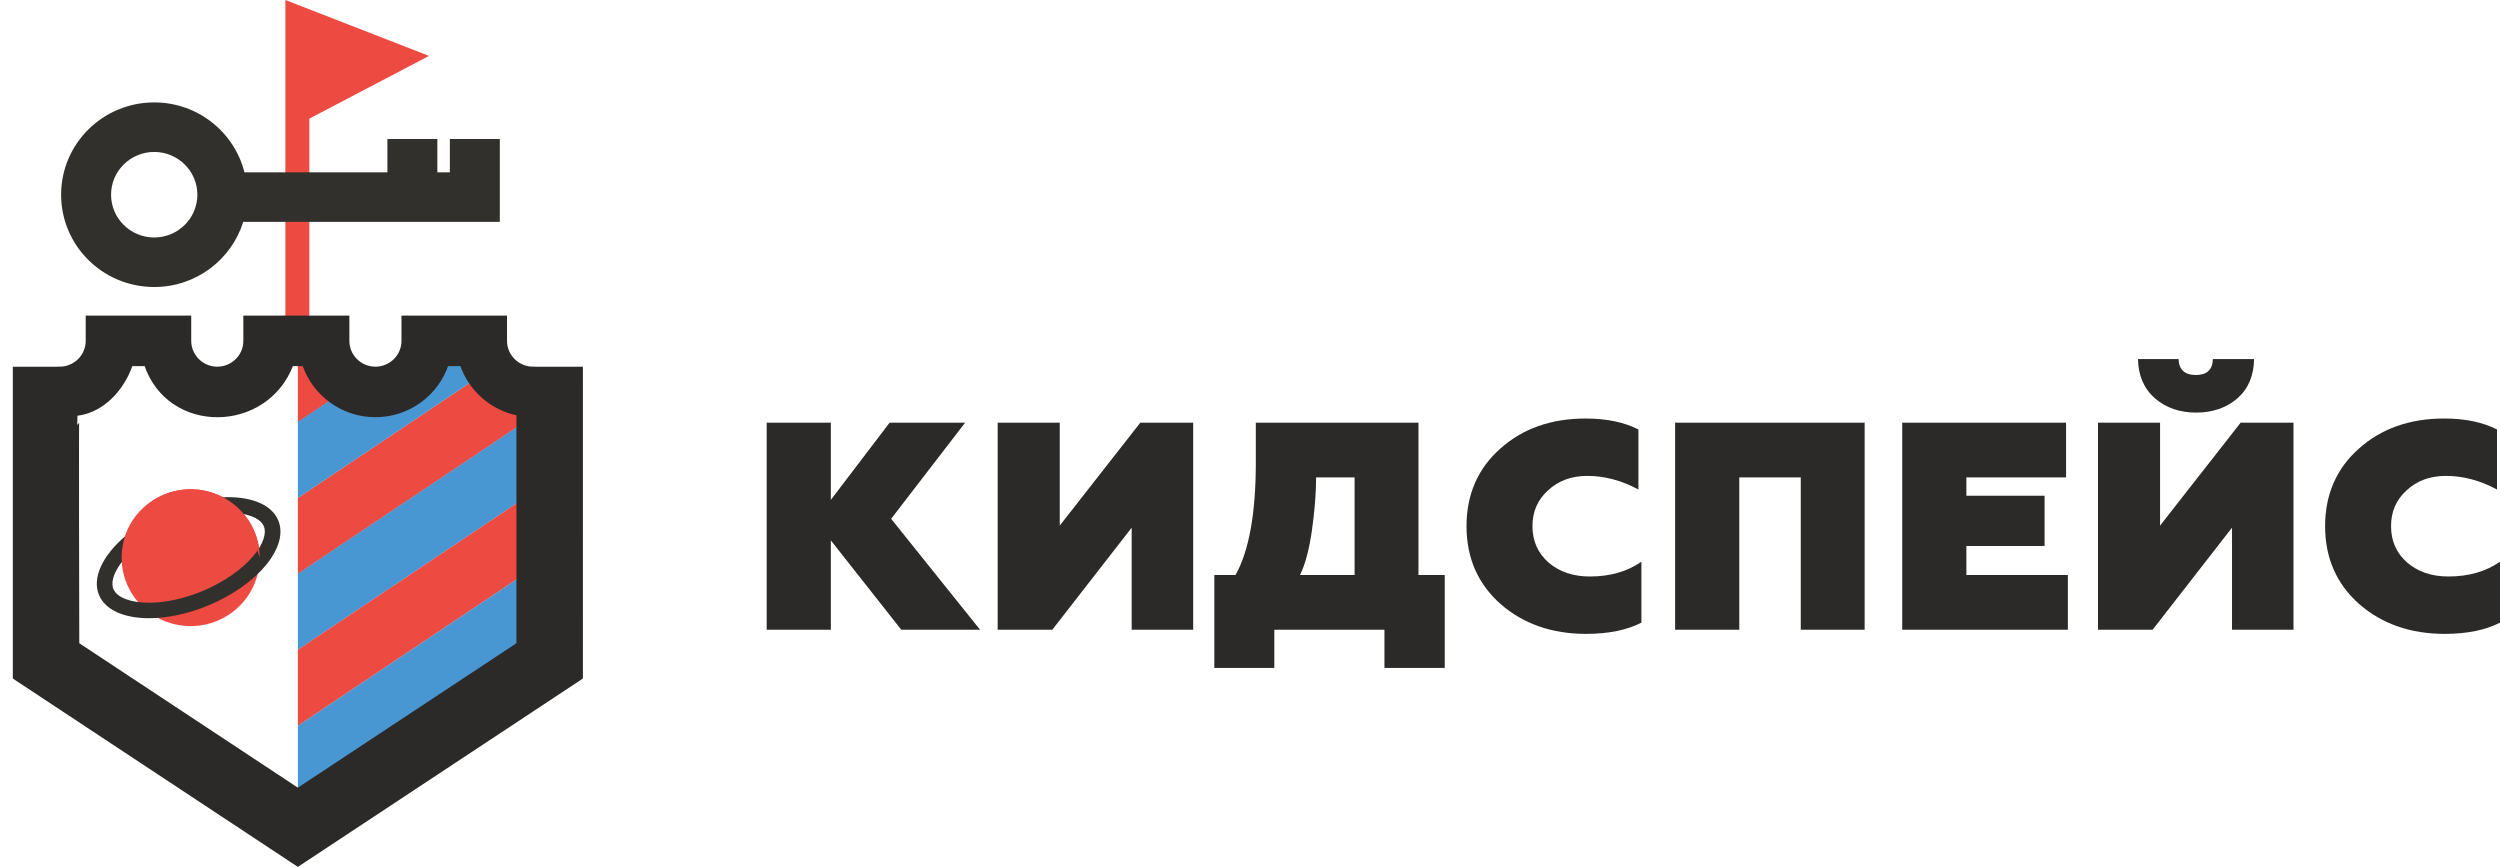 <svg width="167" height="58" viewBox="0 0 167 58" fill="none" xmlns="http://www.w3.org/2000/svg">
<path d="M38.686 25.767L19.898 38.344V33.26L32.558 24.785L32.905 25.767H38.686Z" fill="#ED4A41"/>
<path d="M38.882 30.704L19.898 43.412V38.328L38.663 25.767H38.882V30.704Z" fill="#4997D2"/>
<path d="M38.882 35.782L19.898 48.489V43.406L38.882 30.698V35.782Z" fill="#ED4A41"/>
<path d="M38.699 40.982L19.898 53.568V48.484L38.699 35.898V40.982Z" fill="#4997D2"/>
<path d="M19.898 53.578L38.882 40.87V43.204L19.898 56.127V53.578Z" fill="#ED4A41"/>
<path d="M23.174 26.019L19.898 28.211V23.846H22.526L23.174 26.019Z" fill="#ED4A41"/>
<path d="M32.56 24.79L19.898 33.266V28.182L23.166 25.994L23.204 26.121H27.533L28.211 23.846H32.227L32.56 24.79Z" fill="#4997D2"/>
<path d="M19.063 22.027V-1.52588e-05L28.659 3.734L20.663 7.925V22.027H19.063Z" fill="#ED4A41"/>
<path d="M30.05 9.285V11.513H29.215V9.285H25.878V11.513H18.368H16.33C15.655 8.831 13.216 6.841 10.302 6.841C6.866 6.841 4.082 9.602 4.082 13.007C4.082 16.412 6.866 19.172 10.302 19.172C13.1 19.172 15.465 17.34 16.247 14.821H18.368H29.215H33.388V9.285H30.05V9.285ZM10.302 15.864C8.712 15.864 7.419 14.582 7.419 13.007C7.419 11.431 8.712 10.15 10.302 10.15C11.891 10.15 13.184 11.431 13.184 13.007C13.184 14.582 11.891 15.864 10.302 15.864Z" fill="#32302C"/>
<path d="M17.346 37.253C17.346 34.73 15.282 32.684 12.736 32.684C10.19 32.684 8.126 34.73 8.126 37.254C8.126 39.778 10.19 41.823 12.736 41.823C15.282 41.823 17.346 39.777 17.346 37.253Z" fill="#ED4A41"/>
<path d="M15.243 34.244C16.472 34.244 17.383 34.591 17.622 35.15C17.82 35.616 17.579 36.336 16.976 37.075C16.219 38.005 14.969 38.879 13.548 39.474C12.333 39.983 11.059 40.263 9.958 40.263C8.729 40.263 7.818 39.916 7.58 39.357C7.299 38.7 7.885 37.596 9.037 36.61C9.758 35.993 10.662 35.448 11.654 35.033C12.768 34.566 13.906 34.296 14.946 34.251C15.046 34.246 15.145 34.244 15.243 34.244H15.243ZM15.243 33.21C15.13 33.21 15.016 33.213 14.9 33.218C13.781 33.266 12.515 33.549 11.248 34.081C10.119 34.554 9.134 35.162 8.356 35.827C6.857 37.11 6.127 38.606 6.619 39.76C7.05 40.77 8.324 41.297 9.958 41.297C11.159 41.297 12.555 41.013 13.954 40.427C17.257 39.043 19.33 36.5 18.582 34.748C18.152 33.737 16.878 33.21 15.243 33.21Z" fill="#32302C"/>
<path d="M17.346 37.253C17.346 34.73 15.282 32.684 12.736 32.684C10.19 32.684 8.126 34.73 8.126 37.254C8.126 39.778 12.041 35.873 14.475 35.13C16.731 34.441 17.346 37.253 17.346 37.253Z" fill="#ED4A41"/>
<path d="M51.214 42.067V28.233H55.501V33.391L59.428 28.233H64.472L59.528 34.656L65.469 42.067H60.206L55.501 36.098V42.067H51.214H51.214ZM157.589 40.347C156.074 39.003 155.317 37.265 155.317 35.15C155.317 33.035 156.074 31.297 157.569 29.972C159.065 28.628 160.979 27.956 163.271 27.956C164.647 27.956 165.824 28.193 166.8 28.688V32.7C165.664 32.087 164.528 31.79 163.39 31.79C162.334 31.79 161.457 32.106 160.759 32.758C160.062 33.391 159.722 34.181 159.722 35.15C159.722 36.138 160.082 36.948 160.799 37.58C161.517 38.193 162.434 38.51 163.551 38.51C164.926 38.51 166.063 38.173 167 37.522V41.592C166.043 42.087 164.807 42.343 163.311 42.343C161.018 42.343 159.105 41.672 157.589 40.347ZM140.146 42.067V28.233H144.292V35.111L149.676 28.233H153.205V42.067H149.098V35.249L143.794 42.067H140.146ZM143.954 26.612C143.216 25.96 142.837 25.091 142.817 23.984H145.528C145.549 24.696 145.948 25.051 146.685 25.051C147.422 25.051 147.802 24.696 147.822 23.984H150.573C150.553 25.091 150.194 25.96 149.456 26.612C148.718 27.245 147.802 27.561 146.706 27.561C145.608 27.561 144.692 27.245 143.954 26.612ZM127.068 42.067V28.233H138.014V31.889H131.354V33.115H136.578V36.474H131.354V38.411H138.133V42.067H127.068L127.068 42.067ZM111.897 42.067V28.233H124.558V42.067H120.291V31.889H116.184V42.067H111.897ZM100.236 40.347C98.72 39.003 97.963 37.265 97.963 35.15C97.963 33.035 98.72 31.297 100.215 29.973C101.711 28.628 103.625 27.957 105.917 27.957C107.293 27.957 108.47 28.193 109.447 28.688V32.7C108.31 32.087 107.174 31.79 106.037 31.79C104.981 31.79 104.103 32.107 103.406 32.758C102.708 33.391 102.368 34.181 102.368 35.15C102.368 36.138 102.728 36.948 103.446 37.581C104.163 38.193 105.08 38.51 106.197 38.51C107.572 38.51 108.709 38.173 109.646 37.522V41.592C108.689 42.087 107.453 42.343 105.957 42.343C103.665 42.343 101.751 41.672 100.236 40.347ZM81.117 44.616V38.411H82.533C83.43 36.81 83.888 34.3 83.888 30.921V28.233H94.754V38.411H96.509V44.616H92.481V42.067H85.124V44.616H81.117V44.616ZM90.488 38.411V31.889H87.916C87.916 32.976 87.816 34.142 87.637 35.427C87.457 36.691 87.198 37.68 86.839 38.411H90.488H90.488ZM66.644 42.067V28.233H70.791V35.111L76.174 28.233H79.704V42.067H75.596V35.249L70.293 42.067H66.644Z" fill="#2B2A29"/>
<path d="M3.985 24.64V24.638C5.024 24.638 5.869 23.8 5.869 22.77V21.226H12.63V22.77C12.63 23.8 13.476 24.638 14.516 24.638C15.554 24.638 16.399 23.8 16.399 22.77V21.226C18.664 21.226 20.929 21.226 23.194 21.226V22.77C23.194 23.8 24.04 24.638 25.078 24.638C26.117 24.638 26.963 23.8 26.963 22.77V21.226H33.725V22.77C33.725 23.8 34.57 24.638 35.609 24.638V24.64H38.794V45.249L19.897 57.736L1 45.249V24.64H3.985ZM19.897 52.788L34.641 43.045V27.628C32.861 27.28 31.416 25.996 30.858 24.314H29.829C29.173 26.293 27.291 27.725 25.078 27.725C22.866 27.725 20.983 26.293 20.328 24.314H19.467C17.788 28.808 11.291 28.922 9.764 24.314H8.736C8.202 25.918 6.873 27.422 5.153 27.628C5.109 27.634 5.153 41.923 5.153 43.045L19.897 52.788Z" fill="#2B2A29" stroke="#2B2A29" stroke-width="0.288" stroke-miterlimit="22.926"/>
</svg>
